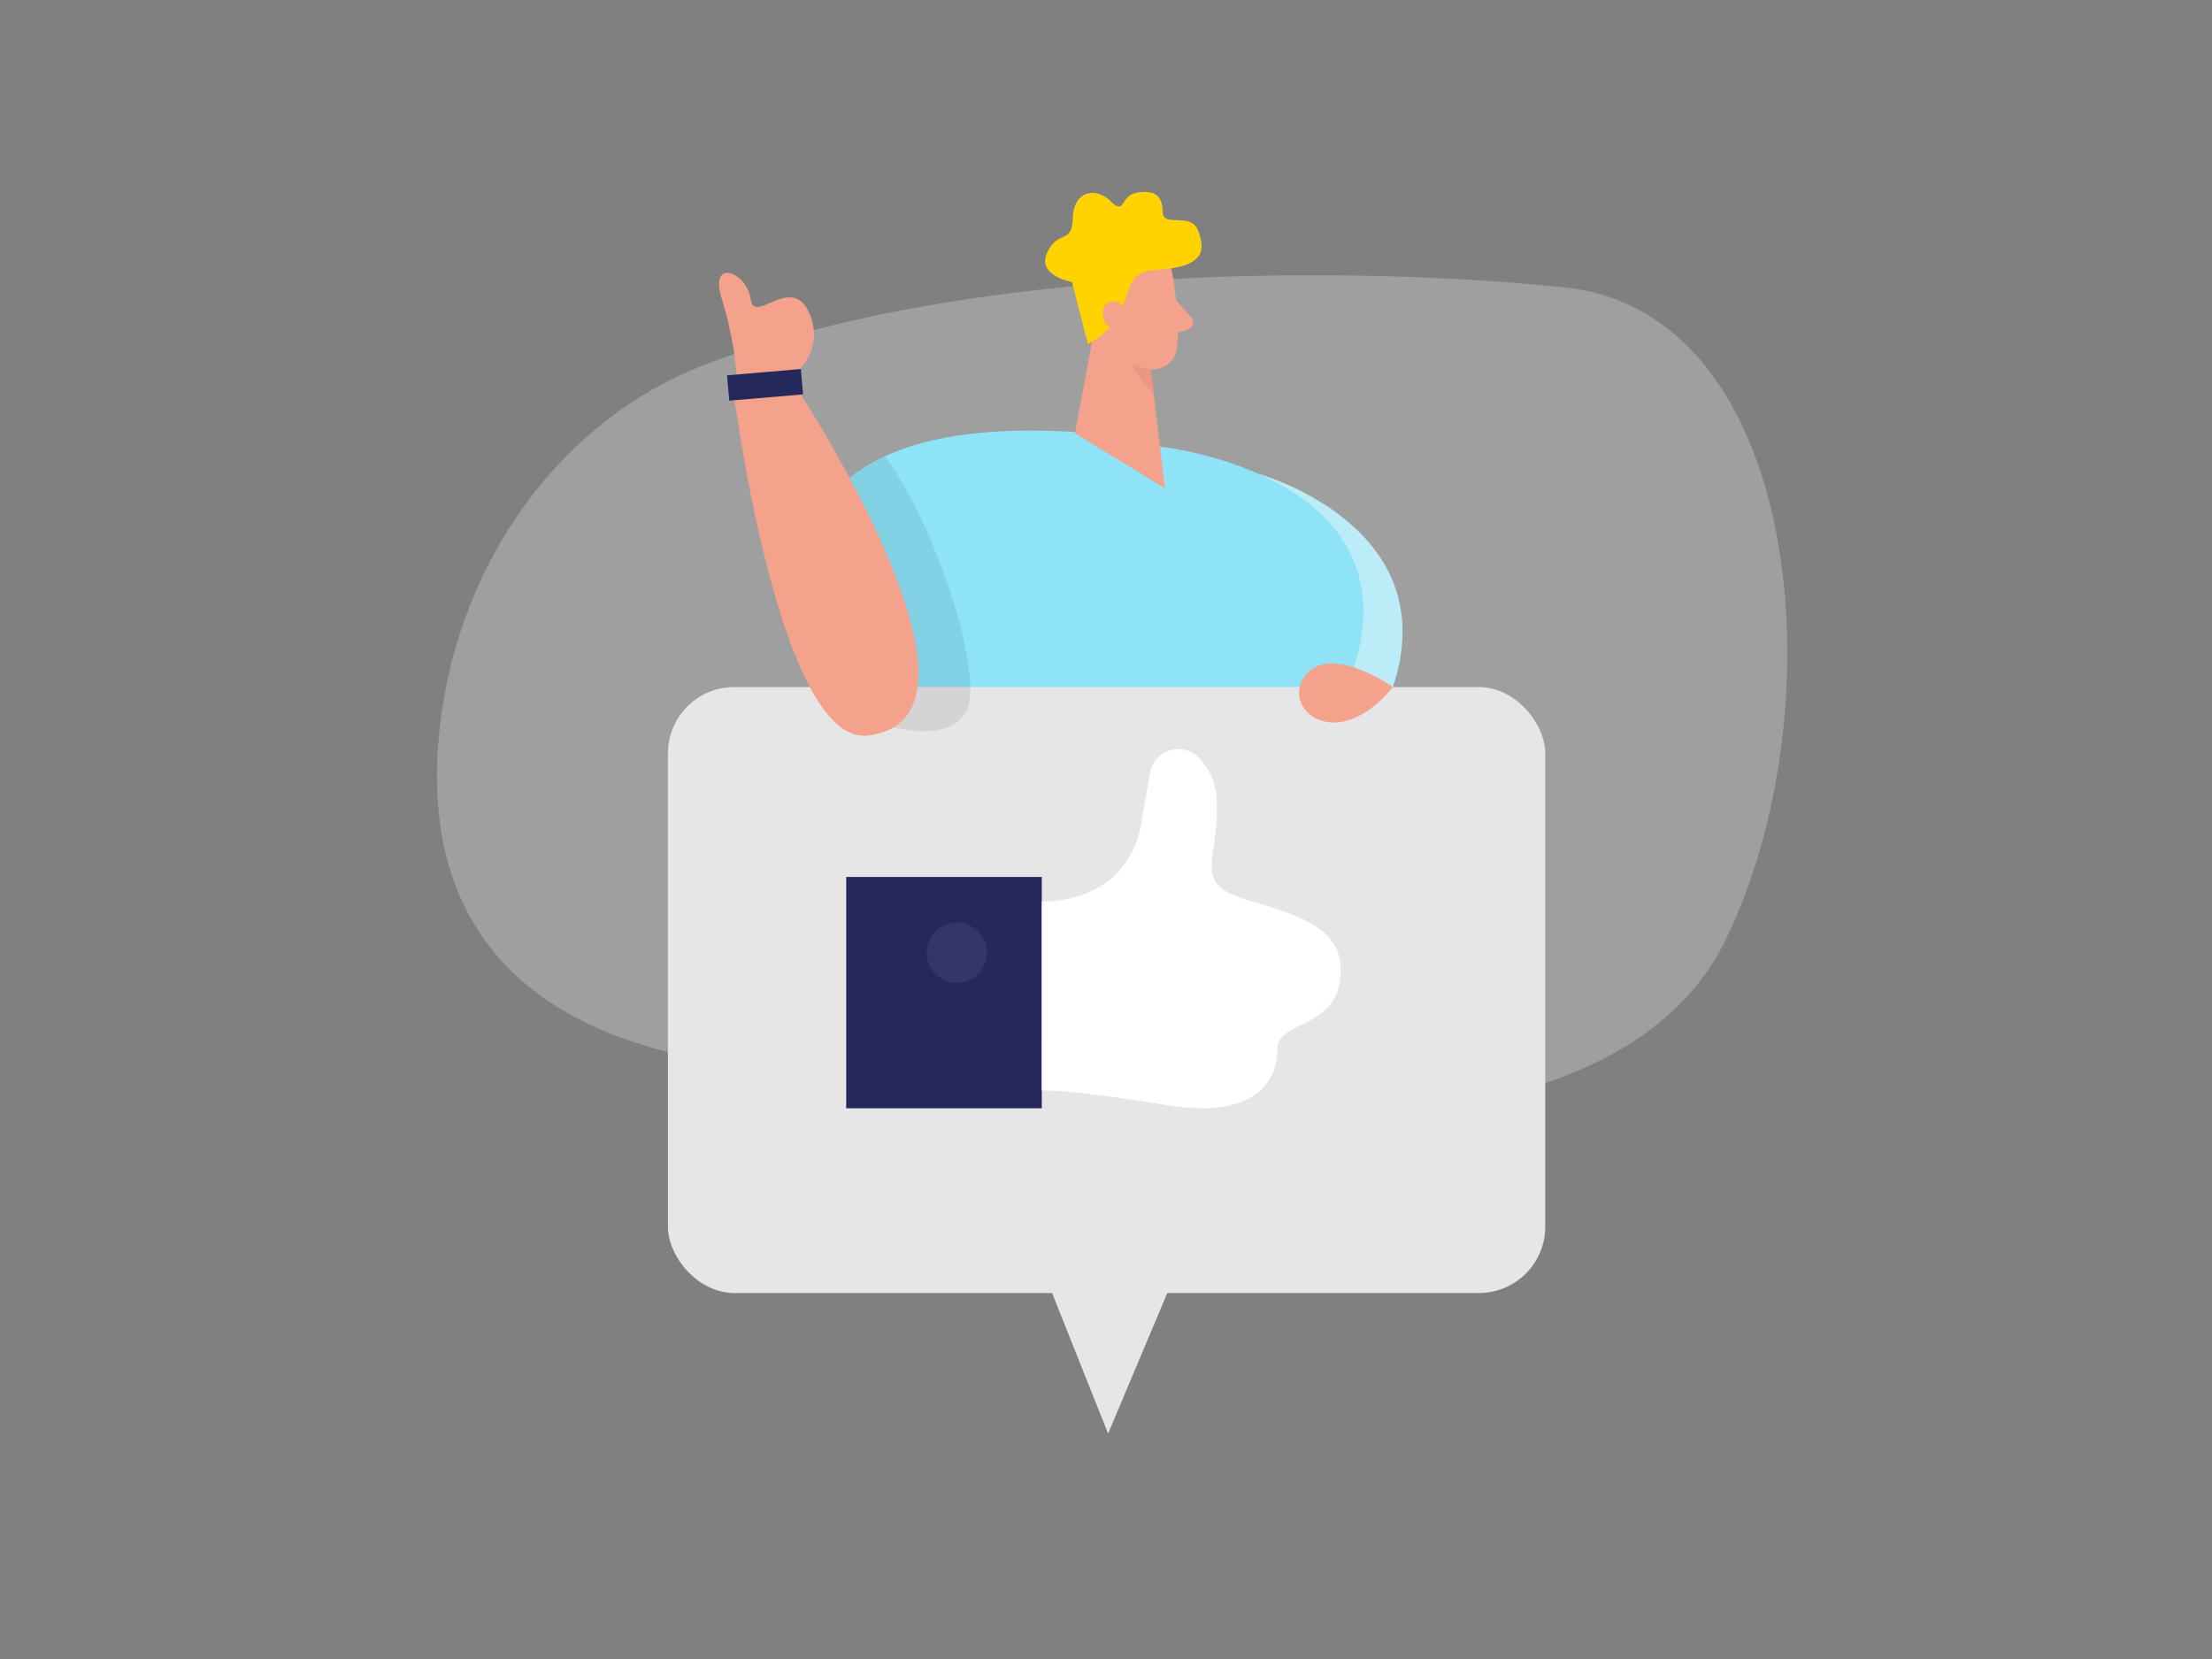 <svg id="Layer_1" data-name="Layer 1" xmlns="http://www.w3.org/2000/svg" viewBox="0 0 400 300"><rect x="0" y="0" width="400" height="300" fill="#808080" stroke="none"/><path d="M227.76,85.76s33.81,9.43,24.11,38.48L232,122.66Z" fill="#68e1fd"/><path d="M227.76,85.76s33.81,9.43,24.11,38.48L232,122.66Z" fill="#fff" opacity="0.44"/><path d="M195,78.16l15,2.63s54.13,5.87,30.64,49.78S158.93,150,158.93,150,108.78,72.47,195,78.16Z" fill="#68e1fd"/><path d="M127.11,66.09c-25.15,9.77-43.8,34.55-47.48,64.52-3.1,25.25,4.31,53.15,47.9,61.1,84.84,15.47,164.29,19.88,184.57-21.86s14-113.23-29-117.85C248.86,48.32,176.23,47,127.11,66.09Z" fill="#e6e6e6" opacity="0.3"/><polygon points="199.47 50.98 194.4 78.36 210.66 88.3 207.24 59.46 199.47 50.98" fill="#f4a28c"/><path d="M208,64a10.07,10.07,0,0,1-4.89-3.09s.09,5.1,5.55,10.27Z" fill="#ce8172" opacity="0.31"/><rect x="120.78" y="124.24" width="158.65" height="109.58" rx="12" fill="#e6e6e6"/><polygon points="181.77 212.54 200.38 259.24 220.04 212.54 181.77 212.54" fill="#e6e6e6"/><rect x="153.02" y="158.58" width="35.37" height="41.83" fill="#24285b"/><path d="M188.39,163s15.37.87,18-14.21l1.55-8.93a5.22,5.22,0,0,1,8.7-3A11.37,11.37,0,0,1,220,145c.54,11-5,14.81,6.34,18s17.1,6.08,15.94,14.49S231,184.73,231,189.65s-2.9,13-20.29,10.15-22.33-2.61-22.33-2.61Z" fill="#fff"/><path d="M161.57,131.51s9.72,2.89,13.11-2.72-4.56-32.16-14.62-46.29a33.13,33.13,0,0,0-6.4,3.93C151.36,88.45,161.57,131.51,161.57,131.51Z" opacity="0.08"/><path d="M133.43,70.78a67.65,67.65,0,0,0-2.83-16.5c-2.57-7.9,4.47-5.09,5.13-.23s7.35-4.64,10.57,2.48S143,68.36,143,68.36Z" fill="#f4a28c"/><path d="M132.54,70.17S140.76,135,157,133c26.49-3.3-13.41-63.57-13.41-63.57Z" fill="#f4a28c"/><circle cx="173.01" cy="172.28" r="5.44" fill="#fff" opacity="0.07"/><path d="M251.87,124.24s-11.23-8-15.83-2.09S241.66,136.8,251.87,124.24Z" fill="#f4a28c"/><rect x="131.65" y="67.29" width="13.39" height="4.6" transform="translate(-5.41 12) rotate(-4.87)" fill="#24285b"/><path d="M211.9,49s1.67,8.34.88,14.09A4.27,4.27,0,0,1,208,66.76c-2.89-.44-6.68-1.87-8.12-6.23l-3.35-7.09s-1.94-4.52,2.44-8.48S211.13,43.91,211.9,49Z" fill="#f4a28c"/><path d="M212.68,54.34l2.72,3a1.35,1.35,0,0,1-.61,2.21l-3.16,1Z" fill="#f4a28c"/><path d="M196.74,62.23,193.85,51s-6.44-1.13-4.49-5.33,4.52-1.4,4.64-6.23,4-5.8,6.82-3.07,1.49-1.07,5-1.58,4.39,1.06,4.46,3.7,5.09-.16,6.36,3.18,1.45,6.58-7.19,7.09S206.93,56.44,196.74,62.23Z" fill="#ffd200"/><path d="M203.73,57.27s-.42-3.24-2.84-2.72-1.82,5.21,1.55,5.28Z" fill="#f4a28c"/></svg>